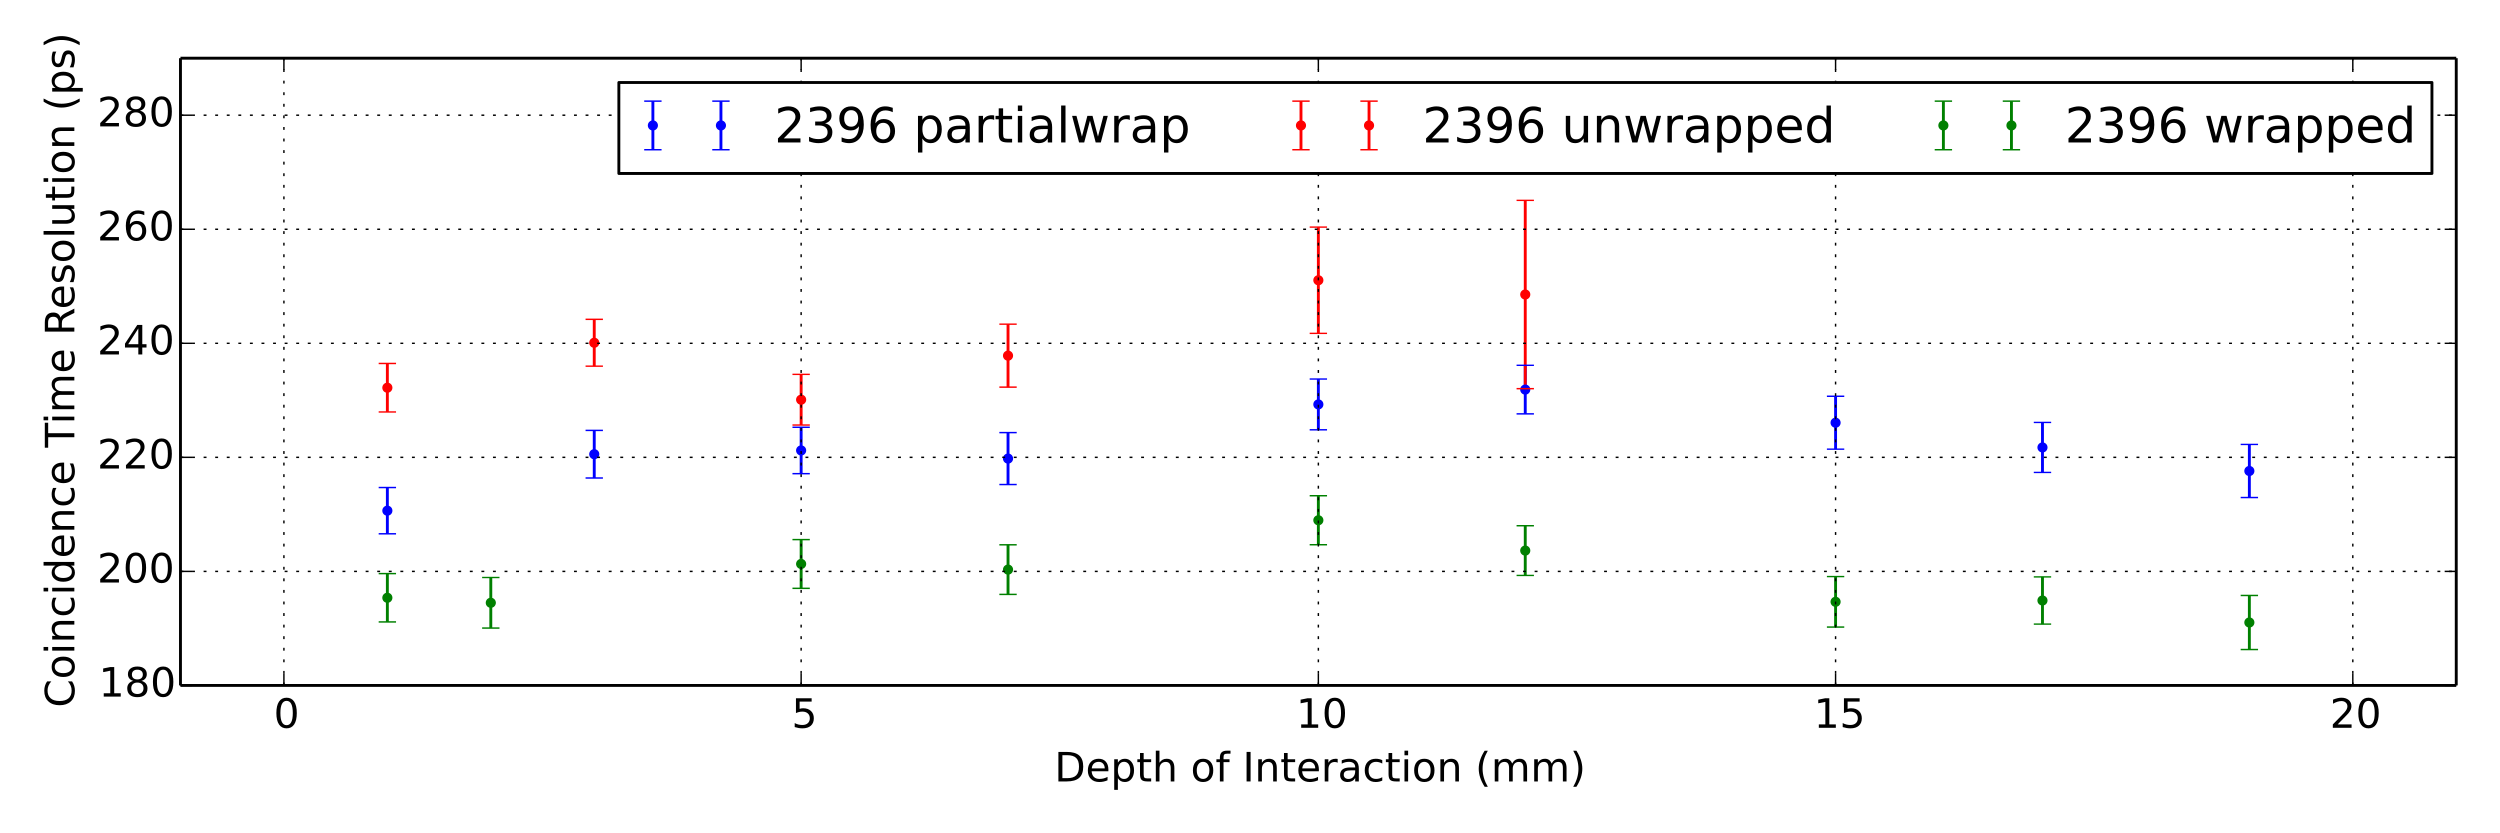 <?xml version="1.0" encoding="utf-8" standalone="no"?>
<!DOCTYPE svg PUBLIC "-//W3C//DTD SVG 1.1//EN"
  "http://www.w3.org/Graphics/SVG/1.1/DTD/svg11.dtd">
<!-- Created with matplotlib (http://matplotlib.org/) -->
<svg height="288pt" version="1.1" viewBox="0 0 864 288" width="864pt" xmlns="http://www.w3.org/2000/svg" xmlns:xlink="http://www.w3.org/1999/xlink">
 <defs>
  <style type="text/css">
*{stroke-linecap:butt;stroke-linejoin:round;}
  </style>
 </defs>
 <g id="figure_1">
  <g id="patch_1">
   <path d="
M0 288
L864 288
L864 0
L0 0
z
" style="fill:#ffffff;"/>
  </g>
  <g id="axes_1">
   <g id="patch_2">
    <path d="
M62.37 236.88
L848.88 236.88
L848.88 20.112
L62.37 20.112
z
" style="fill:#ffffff;"/>
   </g>
   <g id="LineCollection_1">
    <defs>
     <path d="
M133.871 -103.516
L133.871 -119.501" id="C0_0_e07d3e7384"/>
     <path d="
M205.372 -122.8
L205.372 -139.254" id="C0_1_1d8b01c641"/>
     <path d="
M276.873 -124.309
L276.873 -140.34" id="C0_2_0baf38c96c"/>
     <path d="
M455.625 -139.457
L455.625 -157.01" id="C0_3_ff2e232cb1"/>
     <path d="
M527.126 -144.963
L527.126 -161.754" id="C0_4_791fd93bf8"/>
     <path d="
M634.377 -132.772
L634.377 -151.045" id="C0_5_70395ca012"/>
     <path d="
M348.374 -120.538
L348.374 -138.494" id="C0_6_9f34b2476f"/>
     <path d="
M777.379 -116.048
L777.379 -134.407" id="C0_7_0cce0e53b2"/>
     <path d="
M705.878 -124.725
L705.878 -142.007" id="C0_8_01fabef773"/>
    </defs>
    <g clip-path="url(#pdf7e72e51c)">
     <use style="fill:none;stroke:#0000ff;" x="0.0" xlink:href="#C0_0_e07d3e7384" y="288.0"/>
    </g>
    <g clip-path="url(#pdf7e72e51c)">
     <use style="fill:none;stroke:#0000ff;" x="0.0" xlink:href="#C0_1_1d8b01c641" y="288.0"/>
    </g>
    <g clip-path="url(#pdf7e72e51c)">
     <use style="fill:none;stroke:#0000ff;" x="0.0" xlink:href="#C0_2_0baf38c96c" y="288.0"/>
    </g>
    <g clip-path="url(#pdf7e72e51c)">
     <use style="fill:none;stroke:#0000ff;" x="0.0" xlink:href="#C0_3_ff2e232cb1" y="288.0"/>
    </g>
    <g clip-path="url(#pdf7e72e51c)">
     <use style="fill:none;stroke:#0000ff;" x="0.0" xlink:href="#C0_4_791fd93bf8" y="288.0"/>
    </g>
    <g clip-path="url(#pdf7e72e51c)">
     <use style="fill:none;stroke:#0000ff;" x="0.0" xlink:href="#C0_5_70395ca012" y="288.0"/>
    </g>
    <g clip-path="url(#pdf7e72e51c)">
     <use style="fill:none;stroke:#0000ff;" x="0.0" xlink:href="#C0_6_9f34b2476f" y="288.0"/>
    </g>
    <g clip-path="url(#pdf7e72e51c)">
     <use style="fill:none;stroke:#0000ff;" x="0.0" xlink:href="#C0_7_0cce0e53b2" y="288.0"/>
    </g>
    <g clip-path="url(#pdf7e72e51c)">
     <use style="fill:none;stroke:#0000ff;" x="0.0" xlink:href="#C0_8_01fabef773" y="288.0"/>
    </g>
   </g>
   <g id="LineCollection_2">
    <defs>
     <path d="
M527.126 -153.684
L527.126 -218.754" id="C1_0_52ffa9feda"/>
     <path d="
M455.625 -172.785
L455.625 -209.512" id="C1_1_5d64a94b1c"/>
     <path d="
M205.372 -161.454
L205.372 -177.633" id="C1_2_d2664558eb"/>
     <path d="
M133.871 -145.626
L133.871 -162.389" id="C1_3_0e651e22bd"/>
     <path d="
M276.873 -141.11
L276.873 -158.616" id="C1_4_0853df402a"/>
     <path d="
M348.374 -154.209
L348.374 -175.965" id="C1_5_9b7a160f37"/>
    </defs>
    <g clip-path="url(#pdf7e72e51c)">
     <use style="fill:none;stroke:#ff0000;" x="0.0" xlink:href="#C1_0_52ffa9feda" y="288.0"/>
    </g>
    <g clip-path="url(#pdf7e72e51c)">
     <use style="fill:none;stroke:#ff0000;" x="0.0" xlink:href="#C1_1_5d64a94b1c" y="288.0"/>
    </g>
    <g clip-path="url(#pdf7e72e51c)">
     <use style="fill:none;stroke:#ff0000;" x="0.0" xlink:href="#C1_2_d2664558eb" y="288.0"/>
    </g>
    <g clip-path="url(#pdf7e72e51c)">
     <use style="fill:none;stroke:#ff0000;" x="0.0" xlink:href="#C1_3_0e651e22bd" y="288.0"/>
    </g>
    <g clip-path="url(#pdf7e72e51c)">
     <use style="fill:none;stroke:#ff0000;" x="0.0" xlink:href="#C1_4_0853df402a" y="288.0"/>
    </g>
    <g clip-path="url(#pdf7e72e51c)">
     <use style="fill:none;stroke:#ff0000;" x="0.0" xlink:href="#C1_5_9b7a160f37" y="288.0"/>
    </g>
   </g>
   <g id="LineCollection_3">
    <defs>
     <path d="
M455.625 -99.733
L455.625 -116.672" id="C2_0_bb982018a9"/>
     <path d="
M777.379 -63.529
L777.379 -82.207" id="C2_1_01ece9cfa3"/>
     <path d="
M527.126 -89.128
L527.126 -106.306" id="C2_2_c4112643f1"/>
     <path d="
M634.377 -71.287
L634.377 -88.738" id="C2_3_c217798653"/>
     <path d="
M276.873 -84.678
L276.873 -101.521" id="C2_4_0b0a10b350"/>
     <path d="
M348.374 -82.583
L348.374 -99.711" id="C2_5_ff1e9304c1"/>
     <path d="
M169.621 -70.943
L169.621 -88.418" id="C2_6_ef607a6677"/>
     <path d="
M705.878 -72.309
L705.878 -88.627" id="C2_7_878430d825"/>
     <path d="
M133.871 -73.064
L133.871 -89.763" id="C2_8_5ea611592f"/>
    </defs>
    <g clip-path="url(#pdf7e72e51c)">
     <use style="fill:none;stroke:#008000;" x="0.0" xlink:href="#C2_0_bb982018a9" y="288.0"/>
    </g>
    <g clip-path="url(#pdf7e72e51c)">
     <use style="fill:none;stroke:#008000;" x="0.0" xlink:href="#C2_1_01ece9cfa3" y="288.0"/>
    </g>
    <g clip-path="url(#pdf7e72e51c)">
     <use style="fill:none;stroke:#008000;" x="0.0" xlink:href="#C2_2_c4112643f1" y="288.0"/>
    </g>
    <g clip-path="url(#pdf7e72e51c)">
     <use style="fill:none;stroke:#008000;" x="0.0" xlink:href="#C2_3_c217798653" y="288.0"/>
    </g>
    <g clip-path="url(#pdf7e72e51c)">
     <use style="fill:none;stroke:#008000;" x="0.0" xlink:href="#C2_4_0b0a10b350" y="288.0"/>
    </g>
    <g clip-path="url(#pdf7e72e51c)">
     <use style="fill:none;stroke:#008000;" x="0.0" xlink:href="#C2_5_ff1e9304c1" y="288.0"/>
    </g>
    <g clip-path="url(#pdf7e72e51c)">
     <use style="fill:none;stroke:#008000;" x="0.0" xlink:href="#C2_6_ef607a6677" y="288.0"/>
    </g>
    <g clip-path="url(#pdf7e72e51c)">
     <use style="fill:none;stroke:#008000;" x="0.0" xlink:href="#C2_7_878430d825" y="288.0"/>
    </g>
    <g clip-path="url(#pdf7e72e51c)">
     <use style="fill:none;stroke:#008000;" x="0.0" xlink:href="#C2_8_5ea611592f" y="288.0"/>
    </g>
   </g>
   <g id="line2d_1">
    <defs>
     <path d="
M3 1.83697e-16
L-3 -1.83697e-16" id="mdde457ef1d" style="stroke:#0000ff;stroke-width:0.5;"/>
    </defs>
    <g clip-path="url(#pdf7e72e51c)">
     <use style="fill:#0000ff;stroke:#0000ff;stroke-width:0.5;" x="133.871" xlink:href="#mdde457ef1d" y="184.484"/>
     <use style="fill:#0000ff;stroke:#0000ff;stroke-width:0.5;" x="205.372" xlink:href="#mdde457ef1d" y="165.2"/>
     <use style="fill:#0000ff;stroke:#0000ff;stroke-width:0.5;" x="276.873" xlink:href="#mdde457ef1d" y="163.691"/>
     <use style="fill:#0000ff;stroke:#0000ff;stroke-width:0.5;" x="455.625" xlink:href="#mdde457ef1d" y="148.543"/>
     <use style="fill:#0000ff;stroke:#0000ff;stroke-width:0.5;" x="527.126" xlink:href="#mdde457ef1d" y="143.037"/>
     <use style="fill:#0000ff;stroke:#0000ff;stroke-width:0.5;" x="634.377" xlink:href="#mdde457ef1d" y="155.228"/>
     <use style="fill:#0000ff;stroke:#0000ff;stroke-width:0.5;" x="348.374" xlink:href="#mdde457ef1d" y="167.462"/>
     <use style="fill:#0000ff;stroke:#0000ff;stroke-width:0.5;" x="777.379" xlink:href="#mdde457ef1d" y="171.952"/>
     <use style="fill:#0000ff;stroke:#0000ff;stroke-width:0.5;" x="705.878" xlink:href="#mdde457ef1d" y="163.275"/>
    </g>
   </g>
   <g id="line2d_2">
    <g clip-path="url(#pdf7e72e51c)">
     <use style="fill:#0000ff;stroke:#0000ff;stroke-width:0.5;" x="133.871" xlink:href="#mdde457ef1d" y="168.499"/>
     <use style="fill:#0000ff;stroke:#0000ff;stroke-width:0.5;" x="205.372" xlink:href="#mdde457ef1d" y="148.746"/>
     <use style="fill:#0000ff;stroke:#0000ff;stroke-width:0.5;" x="276.873" xlink:href="#mdde457ef1d" y="147.66"/>
     <use style="fill:#0000ff;stroke:#0000ff;stroke-width:0.5;" x="455.625" xlink:href="#mdde457ef1d" y="130.99"/>
     <use style="fill:#0000ff;stroke:#0000ff;stroke-width:0.5;" x="527.126" xlink:href="#mdde457ef1d" y="126.246"/>
     <use style="fill:#0000ff;stroke:#0000ff;stroke-width:0.5;" x="634.377" xlink:href="#mdde457ef1d" y="136.955"/>
     <use style="fill:#0000ff;stroke:#0000ff;stroke-width:0.5;" x="348.374" xlink:href="#mdde457ef1d" y="149.506"/>
     <use style="fill:#0000ff;stroke:#0000ff;stroke-width:0.5;" x="777.379" xlink:href="#mdde457ef1d" y="153.593"/>
     <use style="fill:#0000ff;stroke:#0000ff;stroke-width:0.5;" x="705.878" xlink:href="#mdde457ef1d" y="145.993"/>
    </g>
   </g>
   <g id="line2d_3">
    <defs>
     <path d="
M0 1.5
C0.398 1.5 0.779 1.342 1.061 1.061
C1.342 0.779 1.5 0.398 1.5 0
C1.5 -0.398 1.342 -0.779 1.061 -1.061
C0.779 -1.342 0.398 -1.5 0 -1.5
C-0.398 -1.5 -0.779 -1.342 -1.061 -1.061
C-1.342 -0.779 -1.5 -0.398 -1.5 0
C-1.5 0.398 -1.342 0.779 -1.061 1.061
C-0.779 1.342 -0.398 1.5 0 1.5
z
" id="m76a7ce5b4a" style="stroke:#0000ff;stroke-width:0.5;"/>
    </defs>
    <g clip-path="url(#pdf7e72e51c)">
     <use style="fill:#0000ff;stroke:#0000ff;stroke-width:0.5;" x="133.871" xlink:href="#m76a7ce5b4a" y="176.492"/>
     <use style="fill:#0000ff;stroke:#0000ff;stroke-width:0.5;" x="205.372" xlink:href="#m76a7ce5b4a" y="156.973"/>
     <use style="fill:#0000ff;stroke:#0000ff;stroke-width:0.5;" x="276.873" xlink:href="#m76a7ce5b4a" y="155.675"/>
     <use style="fill:#0000ff;stroke:#0000ff;stroke-width:0.5;" x="455.625" xlink:href="#m76a7ce5b4a" y="139.767"/>
     <use style="fill:#0000ff;stroke:#0000ff;stroke-width:0.5;" x="527.126" xlink:href="#m76a7ce5b4a" y="134.642"/>
     <use style="fill:#0000ff;stroke:#0000ff;stroke-width:0.5;" x="634.377" xlink:href="#m76a7ce5b4a" y="146.091"/>
     <use style="fill:#0000ff;stroke:#0000ff;stroke-width:0.5;" x="348.374" xlink:href="#m76a7ce5b4a" y="158.484"/>
     <use style="fill:#0000ff;stroke:#0000ff;stroke-width:0.5;" x="777.379" xlink:href="#m76a7ce5b4a" y="162.773"/>
     <use style="fill:#0000ff;stroke:#0000ff;stroke-width:0.5;" x="705.878" xlink:href="#m76a7ce5b4a" y="154.634"/>
    </g>
   </g>
   <g id="line2d_4">
    <defs>
     <path d="
M3 1.83697e-16
L-3 -1.83697e-16" id="m12d35e2592" style="stroke:#ff0000;stroke-width:0.5;"/>
    </defs>
    <g clip-path="url(#pdf7e72e51c)">
     <use style="fill:#ff0000;stroke:#ff0000;stroke-width:0.5;" x="527.126" xlink:href="#m12d35e2592" y="134.316"/>
     <use style="fill:#ff0000;stroke:#ff0000;stroke-width:0.5;" x="455.625" xlink:href="#m12d35e2592" y="115.215"/>
     <use style="fill:#ff0000;stroke:#ff0000;stroke-width:0.5;" x="205.372" xlink:href="#m12d35e2592" y="126.546"/>
     <use style="fill:#ff0000;stroke:#ff0000;stroke-width:0.5;" x="133.871" xlink:href="#m12d35e2592" y="142.374"/>
     <use style="fill:#ff0000;stroke:#ff0000;stroke-width:0.5;" x="276.873" xlink:href="#m12d35e2592" y="146.89"/>
     <use style="fill:#ff0000;stroke:#ff0000;stroke-width:0.5;" x="348.374" xlink:href="#m12d35e2592" y="133.791"/>
    </g>
   </g>
   <g id="line2d_5">
    <g clip-path="url(#pdf7e72e51c)">
     <use style="fill:#ff0000;stroke:#ff0000;stroke-width:0.5;" x="527.126" xlink:href="#m12d35e2592" y="69.246"/>
     <use style="fill:#ff0000;stroke:#ff0000;stroke-width:0.5;" x="455.625" xlink:href="#m12d35e2592" y="78.488"/>
     <use style="fill:#ff0000;stroke:#ff0000;stroke-width:0.5;" x="205.372" xlink:href="#m12d35e2592" y="110.367"/>
     <use style="fill:#ff0000;stroke:#ff0000;stroke-width:0.5;" x="133.871" xlink:href="#m12d35e2592" y="125.611"/>
     <use style="fill:#ff0000;stroke:#ff0000;stroke-width:0.5;" x="276.873" xlink:href="#m12d35e2592" y="129.384"/>
     <use style="fill:#ff0000;stroke:#ff0000;stroke-width:0.5;" x="348.374" xlink:href="#m12d35e2592" y="112.035"/>
    </g>
   </g>
   <g id="line2d_6">
    <defs>
     <path d="
M0 1.5
C0.398 1.5 0.779 1.342 1.061 1.061
C1.342 0.779 1.5 0.398 1.5 0
C1.5 -0.398 1.342 -0.779 1.061 -1.061
C0.779 -1.342 0.398 -1.5 0 -1.5
C-0.398 -1.5 -0.779 -1.342 -1.061 -1.061
C-1.342 -0.779 -1.5 -0.398 -1.5 0
C-1.5 0.398 -1.342 0.779 -1.061 1.061
C-0.779 1.342 -0.398 1.5 0 1.5
z
" id="ma07bdd5909" style="stroke:#ff0000;stroke-width:0.5;"/>
    </defs>
    <g clip-path="url(#pdf7e72e51c)">
     <use style="fill:#ff0000;stroke:#ff0000;stroke-width:0.5;" x="527.126" xlink:href="#ma07bdd5909" y="101.781"/>
     <use style="fill:#ff0000;stroke:#ff0000;stroke-width:0.5;" x="455.625" xlink:href="#ma07bdd5909" y="96.852"/>
     <use style="fill:#ff0000;stroke:#ff0000;stroke-width:0.5;" x="205.372" xlink:href="#ma07bdd5909" y="118.457"/>
     <use style="fill:#ff0000;stroke:#ff0000;stroke-width:0.5;" x="133.871" xlink:href="#ma07bdd5909" y="133.993"/>
     <use style="fill:#ff0000;stroke:#ff0000;stroke-width:0.5;" x="276.873" xlink:href="#ma07bdd5909" y="138.137"/>
     <use style="fill:#ff0000;stroke:#ff0000;stroke-width:0.5;" x="348.374" xlink:href="#ma07bdd5909" y="122.913"/>
    </g>
   </g>
   <g id="line2d_7">
    <defs>
     <path d="
M3 1.83697e-16
L-3 -1.83697e-16" id="m1ef3793437" style="stroke:#008000;stroke-width:0.5;"/>
    </defs>
    <g clip-path="url(#pdf7e72e51c)">
     <use style="fill:#008000;stroke:#008000;stroke-width:0.5;" x="455.625" xlink:href="#m1ef3793437" y="188.267"/>
     <use style="fill:#008000;stroke:#008000;stroke-width:0.5;" x="777.379" xlink:href="#m1ef3793437" y="224.471"/>
     <use style="fill:#008000;stroke:#008000;stroke-width:0.5;" x="527.126" xlink:href="#m1ef3793437" y="198.872"/>
     <use style="fill:#008000;stroke:#008000;stroke-width:0.5;" x="634.377" xlink:href="#m1ef3793437" y="216.713"/>
     <use style="fill:#008000;stroke:#008000;stroke-width:0.5;" x="276.873" xlink:href="#m1ef3793437" y="203.322"/>
     <use style="fill:#008000;stroke:#008000;stroke-width:0.5;" x="348.374" xlink:href="#m1ef3793437" y="205.417"/>
     <use style="fill:#008000;stroke:#008000;stroke-width:0.5;" x="169.621" xlink:href="#m1ef3793437" y="217.057"/>
     <use style="fill:#008000;stroke:#008000;stroke-width:0.5;" x="705.878" xlink:href="#m1ef3793437" y="215.691"/>
     <use style="fill:#008000;stroke:#008000;stroke-width:0.5;" x="133.871" xlink:href="#m1ef3793437" y="214.936"/>
    </g>
   </g>
   <g id="line2d_8">
    <g clip-path="url(#pdf7e72e51c)">
     <use style="fill:#008000;stroke:#008000;stroke-width:0.5;" x="455.625" xlink:href="#m1ef3793437" y="171.328"/>
     <use style="fill:#008000;stroke:#008000;stroke-width:0.5;" x="777.379" xlink:href="#m1ef3793437" y="205.793"/>
     <use style="fill:#008000;stroke:#008000;stroke-width:0.5;" x="527.126" xlink:href="#m1ef3793437" y="181.694"/>
     <use style="fill:#008000;stroke:#008000;stroke-width:0.5;" x="634.377" xlink:href="#m1ef3793437" y="199.262"/>
     <use style="fill:#008000;stroke:#008000;stroke-width:0.5;" x="276.873" xlink:href="#m1ef3793437" y="186.479"/>
     <use style="fill:#008000;stroke:#008000;stroke-width:0.5;" x="348.374" xlink:href="#m1ef3793437" y="188.289"/>
     <use style="fill:#008000;stroke:#008000;stroke-width:0.5;" x="169.621" xlink:href="#m1ef3793437" y="199.583"/>
     <use style="fill:#008000;stroke:#008000;stroke-width:0.5;" x="705.878" xlink:href="#m1ef3793437" y="199.373"/>
     <use style="fill:#008000;stroke:#008000;stroke-width:0.5;" x="133.871" xlink:href="#m1ef3793437" y="198.237"/>
    </g>
   </g>
   <g id="line2d_9">
    <defs>
     <path d="
M0 1.5
C0.398 1.5 0.779 1.342 1.061 1.061
C1.342 0.779 1.5 0.398 1.5 0
C1.5 -0.398 1.342 -0.779 1.061 -1.061
C0.779 -1.342 0.398 -1.5 0 -1.5
C-0.398 -1.5 -0.779 -1.342 -1.061 -1.061
C-1.342 -0.779 -1.5 -0.398 -1.5 0
C-1.5 0.398 -1.342 0.779 -1.061 1.061
C-0.779 1.342 -0.398 1.5 0 1.5
z
" id="mb0b177905e" style="stroke:#008000;stroke-width:0.5;"/>
    </defs>
    <g clip-path="url(#pdf7e72e51c)">
     <use style="fill:#008000;stroke:#008000;stroke-width:0.5;" x="455.625" xlink:href="#mb0b177905e" y="179.798"/>
     <use style="fill:#008000;stroke:#008000;stroke-width:0.5;" x="777.379" xlink:href="#mb0b177905e" y="215.132"/>
     <use style="fill:#008000;stroke:#008000;stroke-width:0.5;" x="527.126" xlink:href="#mb0b177905e" y="190.283"/>
     <use style="fill:#008000;stroke:#008000;stroke-width:0.5;" x="634.377" xlink:href="#mb0b177905e" y="207.987"/>
     <use style="fill:#008000;stroke:#008000;stroke-width:0.5;" x="276.873" xlink:href="#mb0b177905e" y="194.9"/>
     <use style="fill:#008000;stroke:#008000;stroke-width:0.5;" x="348.374" xlink:href="#mb0b177905e" y="196.853"/>
     <use style="fill:#008000;stroke:#008000;stroke-width:0.5;" x="169.621" xlink:href="#mb0b177905e" y="208.32"/>
     <use style="fill:#008000;stroke:#008000;stroke-width:0.5;" x="705.878" xlink:href="#mb0b177905e" y="207.532"/>
     <use style="fill:#008000;stroke:#008000;stroke-width:0.5;" x="133.871" xlink:href="#mb0b177905e" y="206.586"/>
    </g>
   </g>
   <g id="matplotlib.axis_1">
    <g id="xtick_1">
     <g id="line2d_10">
      <path clip-path="url(#pdf7e72e51c)" d="
M98.121 236.88
L98.121 20.112" style="fill:none;stroke:#000000;stroke-dasharray:1,3;stroke-dashoffset:0.0;stroke-width:0.5;"/>
     </g>
     <g id="line2d_11">
      <defs>
       <path d="
M0 0
L0 -4" id="m93b0483c22" style="stroke:#000000;stroke-width:0.5;"/>
      </defs>
      <g>
       <use style="stroke:#000000;stroke-width:0.5;" x="98.12" xlink:href="#m93b0483c22" y="236.88"/>
      </g>
     </g>
     <g id="line2d_12">
      <defs>
       <path d="
M0 0
L0 4" id="m741efc42ff" style="stroke:#000000;stroke-width:0.5;"/>
      </defs>
      <g>
       <use style="stroke:#000000;stroke-width:0.5;" x="98.12" xlink:href="#m741efc42ff" y="20.112"/>
      </g>
     </g>
     <g id="text_1">
      <!-- 0 -->
      <defs>
       <path d="
M31.781 66.406
Q24.172 66.406 20.328 58.906
Q16.5 51.422 16.5 36.375
Q16.5 21.391 20.328 13.891
Q24.172 6.391 31.781 6.391
Q39.453 6.391 43.281 13.891
Q47.125 21.391 47.125 36.375
Q47.125 51.422 43.281 58.906
Q39.453 66.406 31.781 66.406
M31.781 74.219
Q44.047 74.219 50.516 64.516
Q56.984 54.828 56.984 36.375
Q56.984 17.969 50.516 8.266
Q44.047 -1.422 31.781 -1.422
Q19.531 -1.422 13.062 8.266
Q6.594 17.969 6.594 36.375
Q6.594 54.828 13.062 64.516
Q19.531 74.219 31.781 74.219" id="BitstreamVeraSans-Roman-30"/>
      </defs>
      <g transform="translate(94.593 251.518)scale(0.14 -0.14)">
       <use xlink:href="#BitstreamVeraSans-Roman-30"/>
      </g>
     </g>
    </g>
    <g id="xtick_2">
     <g id="line2d_13">
      <path clip-path="url(#pdf7e72e51c)" d="
M276.873 236.88
L276.873 20.112" style="fill:none;stroke:#000000;stroke-dasharray:1,3;stroke-dashoffset:0.0;stroke-width:0.5;"/>
     </g>
     <g id="line2d_14">
      <g>
       <use style="stroke:#000000;stroke-width:0.5;" x="276.873" xlink:href="#m93b0483c22" y="236.88"/>
      </g>
     </g>
     <g id="line2d_15">
      <g>
       <use style="stroke:#000000;stroke-width:0.5;" x="276.873" xlink:href="#m741efc42ff" y="20.112"/>
      </g>
     </g>
     <g id="text_2">
      <!-- 5 -->
      <defs>
       <path d="
M10.797 72.906
L49.516 72.906
L49.516 64.594
L19.828 64.594
L19.828 46.734
Q21.969 47.469 24.109 47.828
Q26.266 48.188 28.422 48.188
Q40.625 48.188 47.75 41.5
Q54.891 34.812 54.891 23.391
Q54.891 11.625 47.562 5.094
Q40.234 -1.422 26.906 -1.422
Q22.312 -1.422 17.547 -0.641
Q12.797 0.141 7.719 1.703
L7.719 11.625
Q12.109 9.234 16.797 8.062
Q21.484 6.891 26.703 6.891
Q35.156 6.891 40.078 11.328
Q45.016 15.766 45.016 23.391
Q45.016 31 40.078 35.438
Q35.156 39.891 26.703 39.891
Q22.75 39.891 18.812 39.016
Q14.891 38.141 10.797 36.281
z
" id="BitstreamVeraSans-Roman-35"/>
      </defs>
      <g transform="translate(273.571 251.518)scale(0.14 -0.14)">
       <use xlink:href="#BitstreamVeraSans-Roman-35"/>
      </g>
     </g>
    </g>
    <g id="xtick_3">
     <g id="line2d_16">
      <path clip-path="url(#pdf7e72e51c)" d="
M455.625 236.88
L455.625 20.112" style="fill:none;stroke:#000000;stroke-dasharray:1,3;stroke-dashoffset:0.0;stroke-width:0.5;"/>
     </g>
     <g id="line2d_17">
      <g>
       <use style="stroke:#000000;stroke-width:0.5;" x="455.625" xlink:href="#m93b0483c22" y="236.88"/>
      </g>
     </g>
     <g id="line2d_18">
      <g>
       <use style="stroke:#000000;stroke-width:0.5;" x="455.625" xlink:href="#m741efc42ff" y="20.112"/>
      </g>
     </g>
     <g id="text_3">
      <!-- 10 -->
      <defs>
       <path d="
M12.406 8.297
L28.516 8.297
L28.516 63.922
L10.984 60.406
L10.984 69.391
L28.422 72.906
L38.281 72.906
L38.281 8.297
L54.391 8.297
L54.391 0
L12.406 0
z
" id="BitstreamVeraSans-Roman-31"/>
      </defs>
      <g transform="translate(447.951 251.518)scale(0.14 -0.14)">
       <use xlink:href="#BitstreamVeraSans-Roman-31"/>
       <use x="63.623" xlink:href="#BitstreamVeraSans-Roman-30"/>
      </g>
     </g>
    </g>
    <g id="xtick_4">
     <g id="line2d_19">
      <path clip-path="url(#pdf7e72e51c)" d="
M634.377 236.88
L634.377 20.112" style="fill:none;stroke:#000000;stroke-dasharray:1,3;stroke-dashoffset:0.0;stroke-width:0.5;"/>
     </g>
     <g id="line2d_20">
      <g>
       <use style="stroke:#000000;stroke-width:0.5;" x="634.377" xlink:href="#m93b0483c22" y="236.88"/>
      </g>
     </g>
     <g id="line2d_21">
      <g>
       <use style="stroke:#000000;stroke-width:0.5;" x="634.377" xlink:href="#m741efc42ff" y="20.112"/>
      </g>
     </g>
     <g id="text_4">
      <!-- 15 -->
      <g transform="translate(626.85 251.518)scale(0.14 -0.14)">
       <use xlink:href="#BitstreamVeraSans-Roman-31"/>
       <use x="63.623" xlink:href="#BitstreamVeraSans-Roman-35"/>
      </g>
     </g>
    </g>
    <g id="xtick_5">
     <g id="line2d_22">
      <path clip-path="url(#pdf7e72e51c)" d="
M813.13 236.88
L813.13 20.112" style="fill:none;stroke:#000000;stroke-dasharray:1,3;stroke-dashoffset:0.0;stroke-width:0.5;"/>
     </g>
     <g id="line2d_23">
      <g>
       <use style="stroke:#000000;stroke-width:0.5;" x="813.13" xlink:href="#m93b0483c22" y="236.88"/>
      </g>
     </g>
     <g id="line2d_24">
      <g>
       <use style="stroke:#000000;stroke-width:0.5;" x="813.13" xlink:href="#m741efc42ff" y="20.112"/>
      </g>
     </g>
     <g id="text_5">
      <!-- 20 -->
      <defs>
       <path d="
M19.188 8.297
L53.609 8.297
L53.609 0
L7.328 0
L7.328 8.297
Q12.938 14.109 22.625 23.891
Q32.328 33.688 34.812 36.531
Q39.547 41.844 41.422 45.531
Q43.312 49.219 43.312 52.781
Q43.312 58.594 39.234 62.25
Q35.156 65.922 28.609 65.922
Q23.969 65.922 18.812 64.312
Q13.672 62.703 7.812 59.422
L7.812 69.391
Q13.766 71.781 18.938 73
Q24.125 74.219 28.422 74.219
Q39.75 74.219 46.484 68.547
Q53.219 62.891 53.219 53.422
Q53.219 48.922 51.531 44.891
Q49.859 40.875 45.406 35.406
Q44.188 33.984 37.641 27.219
Q31.109 20.453 19.188 8.297" id="BitstreamVeraSans-Roman-32"/>
      </defs>
      <g transform="translate(805.2 251.518)scale(0.14 -0.14)">
       <use xlink:href="#BitstreamVeraSans-Roman-32"/>
       <use x="63.623" xlink:href="#BitstreamVeraSans-Roman-30"/>
      </g>
     </g>
    </g>
    <g id="text_6">
     <!-- Depth of Interaction (mm) -->
     <defs>
      <path id="BitstreamVeraSans-Roman-20"/>
      <path d="
M9.812 72.906
L19.672 72.906
L19.672 0
L9.812 0
z
" id="BitstreamVeraSans-Roman-49"/>
      <path d="
M54.891 33.016
L54.891 0
L45.906 0
L45.906 32.719
Q45.906 40.484 42.875 44.328
Q39.844 48.188 33.797 48.188
Q26.516 48.188 22.312 43.547
Q18.109 38.922 18.109 30.906
L18.109 0
L9.078 0
L9.078 54.688
L18.109 54.688
L18.109 46.188
Q21.344 51.125 25.703 53.562
Q30.078 56 35.797 56
Q45.219 56 50.047 50.172
Q54.891 44.344 54.891 33.016" id="BitstreamVeraSans-Roman-6e"/>
      <path d="
M34.281 27.484
Q23.391 27.484 19.188 25
Q14.984 22.516 14.984 16.5
Q14.984 11.719 18.141 8.906
Q21.297 6.109 26.703 6.109
Q34.188 6.109 38.703 11.406
Q43.219 16.703 43.219 25.484
L43.219 27.484
z

M52.203 31.203
L52.203 0
L43.219 0
L43.219 8.297
Q40.141 3.328 35.547 0.953
Q30.953 -1.422 24.312 -1.422
Q15.922 -1.422 10.953 3.297
Q6 8.016 6 15.922
Q6 25.141 12.172 29.828
Q18.359 34.516 30.609 34.516
L43.219 34.516
L43.219 35.406
Q43.219 41.609 39.141 45
Q35.062 48.391 27.688 48.391
Q23 48.391 18.547 47.266
Q14.109 46.141 10.016 43.891
L10.016 52.203
Q14.938 54.109 19.578 55.047
Q24.219 56 28.609 56
Q40.484 56 46.344 49.844
Q52.203 43.703 52.203 31.203" id="BitstreamVeraSans-Roman-61"/>
      <path d="
M30.609 48.391
Q23.391 48.391 19.188 42.75
Q14.984 37.109 14.984 27.297
Q14.984 17.484 19.156 11.844
Q23.344 6.203 30.609 6.203
Q37.797 6.203 41.984 11.859
Q46.188 17.531 46.188 27.297
Q46.188 37.016 41.984 42.703
Q37.797 48.391 30.609 48.391
M30.609 56
Q42.328 56 49.016 48.375
Q55.719 40.766 55.719 27.297
Q55.719 13.875 49.016 6.219
Q42.328 -1.422 30.609 -1.422
Q18.844 -1.422 12.172 6.219
Q5.516 13.875 5.516 27.297
Q5.516 40.766 12.172 48.375
Q18.844 56 30.609 56" id="BitstreamVeraSans-Roman-6f"/>
      <path d="
M8.016 75.875
L15.828 75.875
Q23.141 64.359 26.781 53.312
Q30.422 42.281 30.422 31.391
Q30.422 20.453 26.781 9.375
Q23.141 -1.703 15.828 -13.188
L8.016 -13.188
Q14.5 -2 17.703 9.062
Q20.906 20.125 20.906 31.391
Q20.906 42.672 17.703 53.656
Q14.5 64.656 8.016 75.875" id="BitstreamVeraSans-Roman-29"/>
      <path d="
M19.672 64.797
L19.672 8.109
L31.594 8.109
Q46.688 8.109 53.688 14.938
Q60.688 21.781 60.688 36.531
Q60.688 51.172 53.688 57.984
Q46.688 64.797 31.594 64.797
z

M9.812 72.906
L30.078 72.906
Q51.266 72.906 61.172 64.094
Q71.094 55.281 71.094 36.531
Q71.094 17.672 61.125 8.828
Q51.172 0 30.078 0
L9.812 0
z
" id="BitstreamVeraSans-Roman-44"/>
      <path d="
M9.422 54.688
L18.406 54.688
L18.406 0
L9.422 0
z

M9.422 75.984
L18.406 75.984
L18.406 64.594
L9.422 64.594
z
" id="BitstreamVeraSans-Roman-69"/>
      <path d="
M54.891 33.016
L54.891 0
L45.906 0
L45.906 32.719
Q45.906 40.484 42.875 44.328
Q39.844 48.188 33.797 48.188
Q26.516 48.188 22.312 43.547
Q18.109 38.922 18.109 30.906
L18.109 0
L9.078 0
L9.078 75.984
L18.109 75.984
L18.109 46.188
Q21.344 51.125 25.703 53.562
Q30.078 56 35.797 56
Q45.219 56 50.047 50.172
Q54.891 44.344 54.891 33.016" id="BitstreamVeraSans-Roman-68"/>
      <path d="
M48.781 52.594
L48.781 44.188
Q44.969 46.297 41.141 47.344
Q37.312 48.391 33.406 48.391
Q24.656 48.391 19.812 42.844
Q14.984 37.312 14.984 27.297
Q14.984 17.281 19.812 11.734
Q24.656 6.203 33.406 6.203
Q37.312 6.203 41.141 7.25
Q44.969 8.297 48.781 10.406
L48.781 2.094
Q45.016 0.344 40.984 -0.531
Q36.969 -1.422 32.422 -1.422
Q20.062 -1.422 12.781 6.344
Q5.516 14.109 5.516 27.297
Q5.516 40.672 12.859 48.328
Q20.219 56 33.016 56
Q37.156 56 41.109 55.141
Q45.062 54.297 48.781 52.594" id="BitstreamVeraSans-Roman-63"/>
      <path d="
M31 75.875
Q24.469 64.656 21.281 53.656
Q18.109 42.672 18.109 31.391
Q18.109 20.125 21.312 9.062
Q24.516 -2 31 -13.188
L23.188 -13.188
Q15.875 -1.703 12.234 9.375
Q8.594 20.453 8.594 31.391
Q8.594 42.281 12.203 53.312
Q15.828 64.359 23.188 75.875
z
" id="BitstreamVeraSans-Roman-28"/>
      <path d="
M56.203 29.594
L56.203 25.203
L14.891 25.203
Q15.484 15.922 20.484 11.062
Q25.484 6.203 34.422 6.203
Q39.594 6.203 44.453 7.469
Q49.312 8.734 54.109 11.281
L54.109 2.781
Q49.266 0.734 44.188 -0.344
Q39.109 -1.422 33.891 -1.422
Q20.797 -1.422 13.156 6.188
Q5.516 13.812 5.516 26.812
Q5.516 40.234 12.766 48.109
Q20.016 56 32.328 56
Q43.359 56 49.781 48.891
Q56.203 41.797 56.203 29.594
M47.219 32.234
Q47.125 39.594 43.094 43.984
Q39.062 48.391 32.422 48.391
Q24.906 48.391 20.391 44.141
Q15.875 39.891 15.188 32.172
z
" id="BitstreamVeraSans-Roman-65"/>
      <path d="
M52 44.188
Q55.375 50.25 60.062 53.125
Q64.75 56 71.094 56
Q79.641 56 84.281 50.016
Q88.922 44.047 88.922 33.016
L88.922 0
L79.891 0
L79.891 32.719
Q79.891 40.578 77.094 44.375
Q74.312 48.188 68.609 48.188
Q61.625 48.188 57.562 43.547
Q53.516 38.922 53.516 30.906
L53.516 0
L44.484 0
L44.484 32.719
Q44.484 40.625 41.703 44.406
Q38.922 48.188 33.109 48.188
Q26.219 48.188 22.156 43.531
Q18.109 38.875 18.109 30.906
L18.109 0
L9.078 0
L9.078 54.688
L18.109 54.688
L18.109 46.188
Q21.188 51.219 25.484 53.609
Q29.781 56 35.688 56
Q41.656 56 45.828 52.969
Q50 49.953 52 44.188" id="BitstreamVeraSans-Roman-6d"/>
      <path d="
M18.312 70.219
L18.312 54.688
L36.812 54.688
L36.812 47.703
L18.312 47.703
L18.312 18.016
Q18.312 11.328 20.141 9.422
Q21.969 7.516 27.594 7.516
L36.812 7.516
L36.812 0
L27.594 0
Q17.188 0 13.234 3.875
Q9.281 7.766 9.281 18.016
L9.281 47.703
L2.688 47.703
L2.688 54.688
L9.281 54.688
L9.281 70.219
z
" id="BitstreamVeraSans-Roman-74"/>
      <path d="
M37.109 75.984
L37.109 68.5
L28.516 68.5
Q23.688 68.5 21.797 66.547
Q19.922 64.594 19.922 59.516
L19.922 54.688
L34.719 54.688
L34.719 47.703
L19.922 47.703
L19.922 0
L10.891 0
L10.891 47.703
L2.297 47.703
L2.297 54.688
L10.891 54.688
L10.891 58.5
Q10.891 67.625 15.141 71.797
Q19.391 75.984 28.609 75.984
z
" id="BitstreamVeraSans-Roman-66"/>
      <path d="
M41.109 46.297
Q39.594 47.172 37.812 47.578
Q36.031 48 33.891 48
Q26.266 48 22.188 43.047
Q18.109 38.094 18.109 28.812
L18.109 0
L9.078 0
L9.078 54.688
L18.109 54.688
L18.109 46.188
Q20.953 51.172 25.484 53.578
Q30.031 56 36.531 56
Q37.453 56 38.578 55.875
Q39.703 55.766 41.062 55.516
z
" id="BitstreamVeraSans-Roman-72"/>
      <path d="
M18.109 8.203
L18.109 -20.797
L9.078 -20.797
L9.078 54.688
L18.109 54.688
L18.109 46.391
Q20.953 51.266 25.266 53.625
Q29.594 56 35.594 56
Q45.562 56 51.781 48.094
Q58.016 40.188 58.016 27.297
Q58.016 14.406 51.781 6.484
Q45.562 -1.422 35.594 -1.422
Q29.594 -1.422 25.266 0.953
Q20.953 3.328 18.109 8.203
M48.688 27.297
Q48.688 37.203 44.609 42.844
Q40.531 48.484 33.406 48.484
Q26.266 48.484 22.188 42.844
Q18.109 37.203 18.109 27.297
Q18.109 17.391 22.188 11.75
Q26.266 6.109 33.406 6.109
Q40.531 6.109 44.609 11.75
Q48.688 17.391 48.688 27.297" id="BitstreamVeraSans-Roman-70"/>
     </defs>
     <g transform="translate(364.407 270.067)scale(0.14 -0.14)">
      <use xlink:href="#BitstreamVeraSans-Roman-44"/>
      <use x="77.002" xlink:href="#BitstreamVeraSans-Roman-65"/>
      <use x="138.525" xlink:href="#BitstreamVeraSans-Roman-70"/>
      <use x="202.002" xlink:href="#BitstreamVeraSans-Roman-74"/>
      <use x="241.211" xlink:href="#BitstreamVeraSans-Roman-68"/>
      <use x="304.59" xlink:href="#BitstreamVeraSans-Roman-20"/>
      <use x="336.377" xlink:href="#BitstreamVeraSans-Roman-6f"/>
      <use x="397.559" xlink:href="#BitstreamVeraSans-Roman-66"/>
      <use x="432.764" xlink:href="#BitstreamVeraSans-Roman-20"/>
      <use x="464.551" xlink:href="#BitstreamVeraSans-Roman-49"/>
      <use x="494.043" xlink:href="#BitstreamVeraSans-Roman-6e"/>
      <use x="557.422" xlink:href="#BitstreamVeraSans-Roman-74"/>
      <use x="596.631" xlink:href="#BitstreamVeraSans-Roman-65"/>
      <use x="658.154" xlink:href="#BitstreamVeraSans-Roman-72"/>
      <use x="699.268" xlink:href="#BitstreamVeraSans-Roman-61"/>
      <use x="760.547" xlink:href="#BitstreamVeraSans-Roman-63"/>
      <use x="815.527" xlink:href="#BitstreamVeraSans-Roman-74"/>
      <use x="854.736" xlink:href="#BitstreamVeraSans-Roman-69"/>
      <use x="882.52" xlink:href="#BitstreamVeraSans-Roman-6f"/>
      <use x="943.701" xlink:href="#BitstreamVeraSans-Roman-6e"/>
      <use x="1007.08" xlink:href="#BitstreamVeraSans-Roman-20"/>
      <use x="1038.867" xlink:href="#BitstreamVeraSans-Roman-28"/>
      <use x="1077.881" xlink:href="#BitstreamVeraSans-Roman-6d"/>
      <use x="1175.293" xlink:href="#BitstreamVeraSans-Roman-6d"/>
      <use x="1272.705" xlink:href="#BitstreamVeraSans-Roman-29"/>
     </g>
    </g>
   </g>
   <g id="matplotlib.axis_2">
    <g id="ytick_1">
     <g id="line2d_25">
      <path clip-path="url(#pdf7e72e51c)" d="
M62.37 236.88
L848.88 236.88" style="fill:none;stroke:#000000;stroke-dasharray:1,3;stroke-dashoffset:0.0;stroke-width:0.5;"/>
     </g>
     <g id="line2d_26">
      <defs>
       <path d="
M0 0
L4 0" id="m728421d6d4" style="stroke:#000000;stroke-width:0.5;"/>
      </defs>
      <g>
       <use style="stroke:#000000;stroke-width:0.5;" x="62.37" xlink:href="#m728421d6d4" y="236.88"/>
      </g>
     </g>
     <g id="line2d_27">
      <defs>
       <path d="
M0 0
L-4 0" id="mcb0005524f" style="stroke:#000000;stroke-width:0.5;"/>
      </defs>
      <g>
       <use style="stroke:#000000;stroke-width:0.5;" x="848.88" xlink:href="#mcb0005524f" y="236.88"/>
      </g>
     </g>
     <g id="text_7">
      <!-- 180 -->
      <defs>
       <path d="
M31.781 34.625
Q24.75 34.625 20.719 30.859
Q16.703 27.094 16.703 20.516
Q16.703 13.922 20.719 10.156
Q24.75 6.391 31.781 6.391
Q38.812 6.391 42.859 10.172
Q46.922 13.969 46.922 20.516
Q46.922 27.094 42.891 30.859
Q38.875 34.625 31.781 34.625
M21.922 38.812
Q15.578 40.375 12.031 44.719
Q8.5 49.078 8.5 55.328
Q8.5 64.062 14.719 69.141
Q20.953 74.219 31.781 74.219
Q42.672 74.219 48.875 69.141
Q55.078 64.062 55.078 55.328
Q55.078 49.078 51.531 44.719
Q48 40.375 41.703 38.812
Q48.828 37.156 52.797 32.312
Q56.781 27.484 56.781 20.516
Q56.781 9.906 50.312 4.234
Q43.844 -1.422 31.781 -1.422
Q19.734 -1.422 13.25 4.234
Q6.781 9.906 6.781 20.516
Q6.781 27.484 10.781 32.312
Q14.797 37.156 21.922 38.812
M18.312 54.391
Q18.312 48.734 21.844 45.562
Q25.391 42.391 31.781 42.391
Q38.141 42.391 41.719 45.562
Q45.312 48.734 45.312 54.391
Q45.312 60.062 41.719 63.234
Q38.141 66.406 31.781 66.406
Q25.391 66.406 21.844 63.234
Q18.312 60.062 18.312 54.391" id="BitstreamVeraSans-Roman-38"/>
      </defs>
      <g transform="translate(34.115 240.743)scale(0.14 -0.14)">
       <use xlink:href="#BitstreamVeraSans-Roman-31"/>
       <use x="63.623" xlink:href="#BitstreamVeraSans-Roman-38"/>
       <use x="127.246" xlink:href="#BitstreamVeraSans-Roman-30"/>
      </g>
     </g>
    </g>
    <g id="ytick_2">
     <g id="line2d_28">
      <path clip-path="url(#pdf7e72e51c)" d="
M62.37 197.468
L848.88 197.468" style="fill:none;stroke:#000000;stroke-dasharray:1,3;stroke-dashoffset:0.0;stroke-width:0.5;"/>
     </g>
     <g id="line2d_29">
      <g>
       <use style="stroke:#000000;stroke-width:0.5;" x="62.37" xlink:href="#m728421d6d4" y="197.468"/>
      </g>
     </g>
     <g id="line2d_30">
      <g>
       <use style="stroke:#000000;stroke-width:0.5;" x="848.88" xlink:href="#mcb0005524f" y="197.468"/>
      </g>
     </g>
     <g id="text_8">
      <!-- 200 -->
      <g transform="translate(33.603 201.331)scale(0.14 -0.14)">
       <use xlink:href="#BitstreamVeraSans-Roman-32"/>
       <use x="63.623" xlink:href="#BitstreamVeraSans-Roman-30"/>
       <use x="127.246" xlink:href="#BitstreamVeraSans-Roman-30"/>
      </g>
     </g>
    </g>
    <g id="ytick_3">
     <g id="line2d_31">
      <path clip-path="url(#pdf7e72e51c)" d="
M62.37 158.055
L848.88 158.055" style="fill:none;stroke:#000000;stroke-dasharray:1,3;stroke-dashoffset:0.0;stroke-width:0.5;"/>
     </g>
     <g id="line2d_32">
      <g>
       <use style="stroke:#000000;stroke-width:0.5;" x="62.37" xlink:href="#m728421d6d4" y="158.055"/>
      </g>
     </g>
     <g id="line2d_33">
      <g>
       <use style="stroke:#000000;stroke-width:0.5;" x="848.88" xlink:href="#mcb0005524f" y="158.055"/>
      </g>
     </g>
     <g id="text_9">
      <!-- 220 -->
      <g transform="translate(33.603 161.918)scale(0.14 -0.14)">
       <use xlink:href="#BitstreamVeraSans-Roman-32"/>
       <use x="63.623" xlink:href="#BitstreamVeraSans-Roman-32"/>
       <use x="127.246" xlink:href="#BitstreamVeraSans-Roman-30"/>
      </g>
     </g>
    </g>
    <g id="ytick_4">
     <g id="line2d_34">
      <path clip-path="url(#pdf7e72e51c)" d="
M62.37 118.643
L848.88 118.643" style="fill:none;stroke:#000000;stroke-dasharray:1,3;stroke-dashoffset:0.0;stroke-width:0.5;"/>
     </g>
     <g id="line2d_35">
      <g>
       <use style="stroke:#000000;stroke-width:0.5;" x="62.37" xlink:href="#m728421d6d4" y="118.643"/>
      </g>
     </g>
     <g id="line2d_36">
      <g>
       <use style="stroke:#000000;stroke-width:0.5;" x="848.88" xlink:href="#mcb0005524f" y="118.643"/>
      </g>
     </g>
     <g id="text_10">
      <!-- 240 -->
      <defs>
       <path d="
M37.797 64.312
L12.891 25.391
L37.797 25.391
z

M35.203 72.906
L47.609 72.906
L47.609 25.391
L58.016 25.391
L58.016 17.188
L47.609 17.188
L47.609 0
L37.797 0
L37.797 17.188
L4.891 17.188
L4.891 26.703
z
" id="BitstreamVeraSans-Roman-34"/>
      </defs>
      <g transform="translate(33.603 122.506)scale(0.14 -0.14)">
       <use xlink:href="#BitstreamVeraSans-Roman-32"/>
       <use x="63.623" xlink:href="#BitstreamVeraSans-Roman-34"/>
       <use x="127.246" xlink:href="#BitstreamVeraSans-Roman-30"/>
      </g>
     </g>
    </g>
    <g id="ytick_5">
     <g id="line2d_37">
      <path clip-path="url(#pdf7e72e51c)" d="
M62.37 79.231
L848.88 79.231" style="fill:none;stroke:#000000;stroke-dasharray:1,3;stroke-dashoffset:0.0;stroke-width:0.5;"/>
     </g>
     <g id="line2d_38">
      <g>
       <use style="stroke:#000000;stroke-width:0.5;" x="62.37" xlink:href="#m728421d6d4" y="79.231"/>
      </g>
     </g>
     <g id="line2d_39">
      <g>
       <use style="stroke:#000000;stroke-width:0.5;" x="848.88" xlink:href="#mcb0005524f" y="79.231"/>
      </g>
     </g>
     <g id="text_11">
      <!-- 260 -->
      <defs>
       <path d="
M33.016 40.375
Q26.375 40.375 22.484 35.828
Q18.609 31.297 18.609 23.391
Q18.609 15.531 22.484 10.953
Q26.375 6.391 33.016 6.391
Q39.656 6.391 43.531 10.953
Q47.406 15.531 47.406 23.391
Q47.406 31.297 43.531 35.828
Q39.656 40.375 33.016 40.375
M52.594 71.297
L52.594 62.312
Q48.875 64.062 45.094 64.984
Q41.312 65.922 37.594 65.922
Q27.828 65.922 22.672 59.328
Q17.531 52.734 16.797 39.406
Q19.672 43.656 24.016 45.922
Q28.375 48.188 33.594 48.188
Q44.578 48.188 50.953 41.516
Q57.328 34.859 57.328 23.391
Q57.328 12.156 50.688 5.359
Q44.047 -1.422 33.016 -1.422
Q20.359 -1.422 13.672 8.266
Q6.984 17.969 6.984 36.375
Q6.984 53.656 15.188 63.938
Q23.391 74.219 37.203 74.219
Q40.922 74.219 44.703 73.484
Q48.484 72.75 52.594 71.297" id="BitstreamVeraSans-Roman-36"/>
      </defs>
      <g transform="translate(33.603 83.094)scale(0.14 -0.14)">
       <use xlink:href="#BitstreamVeraSans-Roman-32"/>
       <use x="63.623" xlink:href="#BitstreamVeraSans-Roman-36"/>
       <use x="127.246" xlink:href="#BitstreamVeraSans-Roman-30"/>
      </g>
     </g>
    </g>
    <g id="ytick_6">
     <g id="line2d_40">
      <path clip-path="url(#pdf7e72e51c)" d="
M62.37 39.818
L848.88 39.818" style="fill:none;stroke:#000000;stroke-dasharray:1,3;stroke-dashoffset:0.0;stroke-width:0.5;"/>
     </g>
     <g id="line2d_41">
      <g>
       <use style="stroke:#000000;stroke-width:0.5;" x="62.37" xlink:href="#m728421d6d4" y="39.818"/>
      </g>
     </g>
     <g id="line2d_42">
      <g>
       <use style="stroke:#000000;stroke-width:0.5;" x="848.88" xlink:href="#mcb0005524f" y="39.818"/>
      </g>
     </g>
     <g id="text_12">
      <!-- 280 -->
      <g transform="translate(33.603 43.681)scale(0.14 -0.14)">
       <use xlink:href="#BitstreamVeraSans-Roman-32"/>
       <use x="63.623" xlink:href="#BitstreamVeraSans-Roman-38"/>
       <use x="127.246" xlink:href="#BitstreamVeraSans-Roman-30"/>
      </g>
     </g>
    </g>
    <g id="text_13">
     <!-- Coincidence Time Resolution (ps) -->
     <defs>
      <path d="
M64.406 67.281
L64.406 56.891
Q59.422 61.531 53.781 63.812
Q48.141 66.109 41.797 66.109
Q29.297 66.109 22.656 58.469
Q16.016 50.828 16.016 36.375
Q16.016 21.969 22.656 14.328
Q29.297 6.688 41.797 6.688
Q48.141 6.688 53.781 8.984
Q59.422 11.281 64.406 15.922
L64.406 5.609
Q59.234 2.094 53.438 0.328
Q47.656 -1.422 41.219 -1.422
Q24.656 -1.422 15.125 8.703
Q5.609 18.844 5.609 36.375
Q5.609 53.953 15.125 64.078
Q24.656 74.219 41.219 74.219
Q47.75 74.219 53.531 72.484
Q59.328 70.75 64.406 67.281" id="BitstreamVeraSans-Roman-43"/>
      <path d="
M44.391 34.188
Q47.562 33.109 50.562 29.594
Q53.562 26.078 56.594 19.922
L66.609 0
L56 0
L46.688 18.703
Q43.062 26.031 39.672 28.422
Q36.281 30.812 30.422 30.812
L19.672 30.812
L19.672 0
L9.812 0
L9.812 72.906
L32.078 72.906
Q44.578 72.906 50.734 67.672
Q56.891 62.453 56.891 51.906
Q56.891 45.016 53.688 40.469
Q50.484 35.938 44.391 34.188
M19.672 64.797
L19.672 38.922
L32.078 38.922
Q39.203 38.922 42.844 42.219
Q46.484 45.516 46.484 51.906
Q46.484 58.297 42.844 61.547
Q39.203 64.797 32.078 64.797
z
" id="BitstreamVeraSans-Roman-52"/>
      <path d="
M-0.297 72.906
L61.375 72.906
L61.375 64.594
L35.5 64.594
L35.5 0
L25.594 0
L25.594 64.594
L-0.297 64.594
z
" id="BitstreamVeraSans-Roman-54"/>
      <path d="
M9.422 75.984
L18.406 75.984
L18.406 0
L9.422 0
z
" id="BitstreamVeraSans-Roman-6c"/>
      <path d="
M45.406 46.391
L45.406 75.984
L54.391 75.984
L54.391 0
L45.406 0
L45.406 8.203
Q42.578 3.328 38.25 0.953
Q33.938 -1.422 27.875 -1.422
Q17.969 -1.422 11.734 6.484
Q5.516 14.406 5.516 27.297
Q5.516 40.188 11.734 48.094
Q17.969 56 27.875 56
Q33.938 56 38.25 53.625
Q42.578 51.266 45.406 46.391
M14.797 27.297
Q14.797 17.391 18.875 11.75
Q22.953 6.109 30.078 6.109
Q37.203 6.109 41.297 11.75
Q45.406 17.391 45.406 27.297
Q45.406 37.203 41.297 42.844
Q37.203 48.484 30.078 48.484
Q22.953 48.484 18.875 42.844
Q14.797 37.203 14.797 27.297" id="BitstreamVeraSans-Roman-64"/>
      <path d="
M8.5 21.578
L8.5 54.688
L17.484 54.688
L17.484 21.922
Q17.484 14.156 20.5 10.266
Q23.531 6.391 29.594 6.391
Q36.859 6.391 41.078 11.031
Q45.312 15.672 45.312 23.688
L45.312 54.688
L54.297 54.688
L54.297 0
L45.312 0
L45.312 8.406
Q42.047 3.422 37.719 1
Q33.406 -1.422 27.688 -1.422
Q18.266 -1.422 13.375 4.438
Q8.5 10.297 8.5 21.578" id="BitstreamVeraSans-Roman-75"/>
      <path d="
M44.281 53.078
L44.281 44.578
Q40.484 46.531 36.375 47.5
Q32.281 48.484 27.875 48.484
Q21.188 48.484 17.844 46.438
Q14.5 44.391 14.5 40.281
Q14.5 37.156 16.891 35.375
Q19.281 33.594 26.516 31.984
L29.594 31.297
Q39.156 29.25 43.188 25.516
Q47.219 21.781 47.219 15.094
Q47.219 7.469 41.188 3.016
Q35.156 -1.422 24.609 -1.422
Q20.219 -1.422 15.453 -0.562
Q10.688 0.297 5.422 2
L5.422 11.281
Q10.406 8.688 15.234 7.391
Q20.062 6.109 24.812 6.109
Q31.156 6.109 34.562 8.281
Q37.984 10.453 37.984 14.406
Q37.984 18.062 35.516 20.016
Q33.062 21.969 24.703 23.781
L21.578 24.516
Q13.234 26.266 9.516 29.906
Q5.812 33.547 5.812 39.891
Q5.812 47.609 11.281 51.797
Q16.75 56 26.812 56
Q31.781 56 36.172 55.266
Q40.578 54.547 44.281 53.078" id="BitstreamVeraSans-Roman-73"/>
     </defs>
     <g transform="translate(25.692 244.512)rotate(-90.0)scale(0.14 -0.14)">
      <use xlink:href="#BitstreamVeraSans-Roman-43"/>
      <use x="69.824" xlink:href="#BitstreamVeraSans-Roman-6f"/>
      <use x="131.006" xlink:href="#BitstreamVeraSans-Roman-69"/>
      <use x="158.789" xlink:href="#BitstreamVeraSans-Roman-6e"/>
      <use x="222.168" xlink:href="#BitstreamVeraSans-Roman-63"/>
      <use x="277.148" xlink:href="#BitstreamVeraSans-Roman-69"/>
      <use x="304.932" xlink:href="#BitstreamVeraSans-Roman-64"/>
      <use x="368.408" xlink:href="#BitstreamVeraSans-Roman-65"/>
      <use x="429.932" xlink:href="#BitstreamVeraSans-Roman-6e"/>
      <use x="493.311" xlink:href="#BitstreamVeraSans-Roman-63"/>
      <use x="548.291" xlink:href="#BitstreamVeraSans-Roman-65"/>
      <use x="609.814" xlink:href="#BitstreamVeraSans-Roman-20"/>
      <use x="641.602" xlink:href="#BitstreamVeraSans-Roman-54"/>
      <use x="699.561" xlink:href="#BitstreamVeraSans-Roman-69"/>
      <use x="727.344" xlink:href="#BitstreamVeraSans-Roman-6d"/>
      <use x="824.756" xlink:href="#BitstreamVeraSans-Roman-65"/>
      <use x="886.279" xlink:href="#BitstreamVeraSans-Roman-20"/>
      <use x="918.066" xlink:href="#BitstreamVeraSans-Roman-52"/>
      <use x="983.049" xlink:href="#BitstreamVeraSans-Roman-65"/>
      <use x="1044.572" xlink:href="#BitstreamVeraSans-Roman-73"/>
      <use x="1096.672" xlink:href="#BitstreamVeraSans-Roman-6f"/>
      <use x="1157.854" xlink:href="#BitstreamVeraSans-Roman-6c"/>
      <use x="1185.637" xlink:href="#BitstreamVeraSans-Roman-75"/>
      <use x="1249.016" xlink:href="#BitstreamVeraSans-Roman-74"/>
      <use x="1288.225" xlink:href="#BitstreamVeraSans-Roman-69"/>
      <use x="1316.008" xlink:href="#BitstreamVeraSans-Roman-6f"/>
      <use x="1377.189" xlink:href="#BitstreamVeraSans-Roman-6e"/>
      <use x="1440.568" xlink:href="#BitstreamVeraSans-Roman-20"/>
      <use x="1472.355" xlink:href="#BitstreamVeraSans-Roman-28"/>
      <use x="1511.369" xlink:href="#BitstreamVeraSans-Roman-70"/>
      <use x="1574.846" xlink:href="#BitstreamVeraSans-Roman-73"/>
      <use x="1626.945" xlink:href="#BitstreamVeraSans-Roman-29"/>
     </g>
    </g>
   </g>
   <g id="patch_3">
    <path d="
M62.37 20.112
L848.88 20.112" style="fill:none;stroke:#000000;"/>
   </g>
   <g id="patch_4">
    <path d="
M848.88 236.88
L848.88 20.112" style="fill:none;stroke:#000000;"/>
   </g>
   <g id="patch_5">
    <path d="
M62.37 236.88
L848.88 236.88" style="fill:none;stroke:#000000;"/>
   </g>
   <g id="patch_6">
    <path d="
M62.37 236.88
L62.37 20.112" style="fill:none;stroke:#000000;"/>
   </g>
   <g id="legend_1">
    <g id="patch_7">
     <path d="
M213.876 59.952
L840.48 59.952
L840.48 28.512
L213.876 28.512
L213.876 59.952
z
" style="fill:#ffffff;stroke:#000000;"/>
    </g>
    <g id="LineCollection_4">
     <defs>
      <path d="
M225.636 -236.248
L225.636 -253.048" id="C3_0_7b44e65d4a"/>
      <path d="
M249.156 -236.248
L249.156 -253.048" id="C3_1_894e6e7764"/>
     </defs>
     <use style="fill:none;stroke:#0000ff;" x="0.0" xlink:href="#C3_0_7b44e65d4a" y="288.0"/>
     <use style="fill:none;stroke:#0000ff;" x="0.0" xlink:href="#C3_1_894e6e7764" y="288.0"/>
    </g>
    <g id="line2d_43">
     <g>
      <use style="fill:#0000ff;stroke:#0000ff;stroke-width:0.5;" x="225.636" xlink:href="#mdde457ef1d" y="51.752"/>
      <use style="fill:#0000ff;stroke:#0000ff;stroke-width:0.5;" x="249.156" xlink:href="#mdde457ef1d" y="51.752"/>
     </g>
    </g>
    <g id="line2d_44">
     <g>
      <use style="fill:#0000ff;stroke:#0000ff;stroke-width:0.5;" x="225.636" xlink:href="#mdde457ef1d" y="34.952"/>
      <use style="fill:#0000ff;stroke:#0000ff;stroke-width:0.5;" x="249.156" xlink:href="#mdde457ef1d" y="34.952"/>
     </g>
    </g>
    <g id="line2d_45"/>
    <g id="line2d_46">
     <g>
      <use style="fill:#0000ff;stroke:#0000ff;stroke-width:0.5;" x="225.636" xlink:href="#m76a7ce5b4a" y="43.352"/>
      <use style="fill:#0000ff;stroke:#0000ff;stroke-width:0.5;" x="249.156" xlink:href="#m76a7ce5b4a" y="43.352"/>
     </g>
    </g>
    <g id="text_14">
     <!-- 2396 partialwrap -->
     <defs>
      <path d="
M40.578 39.312
Q47.656 37.797 51.625 33
Q55.609 28.219 55.609 21.188
Q55.609 10.406 48.188 4.484
Q40.766 -1.422 27.094 -1.422
Q22.516 -1.422 17.656 -0.516
Q12.797 0.391 7.625 2.203
L7.625 11.719
Q11.719 9.328 16.594 8.109
Q21.484 6.891 26.812 6.891
Q36.078 6.891 40.938 10.547
Q45.797 14.203 45.797 21.188
Q45.797 27.641 41.281 31.266
Q36.766 34.906 28.719 34.906
L20.219 34.906
L20.219 43.016
L29.109 43.016
Q36.375 43.016 40.234 45.922
Q44.094 48.828 44.094 54.297
Q44.094 59.906 40.109 62.906
Q36.141 65.922 28.719 65.922
Q24.656 65.922 20.016 65.031
Q15.375 64.156 9.812 62.312
L9.812 71.094
Q15.438 72.656 20.344 73.438
Q25.25 74.219 29.594 74.219
Q40.828 74.219 47.359 69.109
Q53.906 64.016 53.906 55.328
Q53.906 49.266 50.438 45.094
Q46.969 40.922 40.578 39.312" id="BitstreamVeraSans-Roman-33"/>
      <path d="
M10.984 1.516
L10.984 10.5
Q14.703 8.734 18.5 7.812
Q22.312 6.891 25.984 6.891
Q35.75 6.891 40.891 13.453
Q46.047 20.016 46.781 33.406
Q43.953 29.203 39.594 26.953
Q35.25 24.703 29.984 24.703
Q19.047 24.703 12.672 31.312
Q6.297 37.938 6.297 49.422
Q6.297 60.641 12.938 67.422
Q19.578 74.219 30.609 74.219
Q43.266 74.219 49.922 64.516
Q56.594 54.828 56.594 36.375
Q56.594 19.141 48.406 8.859
Q40.234 -1.422 26.422 -1.422
Q22.703 -1.422 18.891 -0.688
Q15.094 0.047 10.984 1.516
M30.609 32.422
Q37.25 32.422 41.125 36.953
Q45.016 41.5 45.016 49.422
Q45.016 57.281 41.125 61.844
Q37.25 66.406 30.609 66.406
Q23.969 66.406 20.094 61.844
Q16.219 57.281 16.219 49.422
Q16.219 41.5 20.094 36.953
Q23.969 32.422 30.609 32.422" id="BitstreamVeraSans-Roman-39"/>
      <path d="
M4.203 54.688
L13.188 54.688
L24.422 12.016
L35.594 54.688
L46.188 54.688
L57.422 12.016
L68.609 54.688
L77.594 54.688
L63.281 0
L52.688 0
L40.922 44.828
L29.109 0
L18.5 0
z
" id="BitstreamVeraSans-Roman-77"/>
     </defs>
     <g transform="translate(267.636 49.232)scale(0.168 -0.168)">
      <use xlink:href="#BitstreamVeraSans-Roman-32"/>
      <use x="63.623" xlink:href="#BitstreamVeraSans-Roman-33"/>
      <use x="127.246" xlink:href="#BitstreamVeraSans-Roman-39"/>
      <use x="190.869" xlink:href="#BitstreamVeraSans-Roman-36"/>
      <use x="254.492" xlink:href="#BitstreamVeraSans-Roman-20"/>
      <use x="286.279" xlink:href="#BitstreamVeraSans-Roman-70"/>
      <use x="349.756" xlink:href="#BitstreamVeraSans-Roman-61"/>
      <use x="411.035" xlink:href="#BitstreamVeraSans-Roman-72"/>
      <use x="452.148" xlink:href="#BitstreamVeraSans-Roman-74"/>
      <use x="491.357" xlink:href="#BitstreamVeraSans-Roman-69"/>
      <use x="519.141" xlink:href="#BitstreamVeraSans-Roman-61"/>
      <use x="580.42" xlink:href="#BitstreamVeraSans-Roman-6c"/>
      <use x="608.203" xlink:href="#BitstreamVeraSans-Roman-77"/>
      <use x="689.99" xlink:href="#BitstreamVeraSans-Roman-72"/>
      <use x="731.104" xlink:href="#BitstreamVeraSans-Roman-61"/>
      <use x="792.383" xlink:href="#BitstreamVeraSans-Roman-70"/>
     </g>
    </g>
    <g id="LineCollection_5">
     <defs>
      <path d="
M449.62 -236.248
L449.62 -253.048" id="C4_0_25264445d9"/>
      <path d="
M473.14 -236.248
L473.14 -253.048" id="C4_1_571a3c3fe4"/>
     </defs>
     <use style="fill:none;stroke:#ff0000;" x="0.0" xlink:href="#C4_0_25264445d9" y="288.0"/>
     <use style="fill:none;stroke:#ff0000;" x="0.0" xlink:href="#C4_1_571a3c3fe4" y="288.0"/>
    </g>
    <g id="line2d_47">
     <g>
      <use style="fill:#ff0000;stroke:#ff0000;stroke-width:0.5;" x="449.62" xlink:href="#m12d35e2592" y="51.752"/>
      <use style="fill:#ff0000;stroke:#ff0000;stroke-width:0.5;" x="473.14" xlink:href="#m12d35e2592" y="51.752"/>
     </g>
    </g>
    <g id="line2d_48">
     <g>
      <use style="fill:#ff0000;stroke:#ff0000;stroke-width:0.5;" x="449.62" xlink:href="#m12d35e2592" y="34.952"/>
      <use style="fill:#ff0000;stroke:#ff0000;stroke-width:0.5;" x="473.14" xlink:href="#m12d35e2592" y="34.952"/>
     </g>
    </g>
    <g id="line2d_49"/>
    <g id="line2d_50">
     <g>
      <use style="fill:#ff0000;stroke:#ff0000;stroke-width:0.5;" x="449.62" xlink:href="#ma07bdd5909" y="43.352"/>
      <use style="fill:#ff0000;stroke:#ff0000;stroke-width:0.5;" x="473.14" xlink:href="#ma07bdd5909" y="43.352"/>
     </g>
    </g>
    <g id="text_15">
     <!-- 2396 unwrapped -->
     <g transform="translate(491.62 49.232)scale(0.168 -0.168)">
      <use xlink:href="#BitstreamVeraSans-Roman-32"/>
      <use x="63.623" xlink:href="#BitstreamVeraSans-Roman-33"/>
      <use x="127.246" xlink:href="#BitstreamVeraSans-Roman-39"/>
      <use x="190.869" xlink:href="#BitstreamVeraSans-Roman-36"/>
      <use x="254.492" xlink:href="#BitstreamVeraSans-Roman-20"/>
      <use x="286.279" xlink:href="#BitstreamVeraSans-Roman-75"/>
      <use x="349.658" xlink:href="#BitstreamVeraSans-Roman-6e"/>
      <use x="413.037" xlink:href="#BitstreamVeraSans-Roman-77"/>
      <use x="494.824" xlink:href="#BitstreamVeraSans-Roman-72"/>
      <use x="535.938" xlink:href="#BitstreamVeraSans-Roman-61"/>
      <use x="597.217" xlink:href="#BitstreamVeraSans-Roman-70"/>
      <use x="660.693" xlink:href="#BitstreamVeraSans-Roman-70"/>
      <use x="724.17" xlink:href="#BitstreamVeraSans-Roman-65"/>
      <use x="785.693" xlink:href="#BitstreamVeraSans-Roman-64"/>
     </g>
    </g>
    <g id="LineCollection_6">
     <defs>
      <path d="
M671.635 -236.248
L671.635 -253.048" id="C5_0_2575dbb32d"/>
      <path d="
M695.155 -236.248
L695.155 -253.048" id="C5_1_6c463205b5"/>
     </defs>
     <use style="fill:none;stroke:#008000;" x="0.0" xlink:href="#C5_0_2575dbb32d" y="288.0"/>
     <use style="fill:none;stroke:#008000;" x="0.0" xlink:href="#C5_1_6c463205b5" y="288.0"/>
    </g>
    <g id="line2d_51">
     <g>
      <use style="fill:#008000;stroke:#008000;stroke-width:0.5;" x="671.635" xlink:href="#m1ef3793437" y="51.752"/>
      <use style="fill:#008000;stroke:#008000;stroke-width:0.5;" x="695.155" xlink:href="#m1ef3793437" y="51.752"/>
     </g>
    </g>
    <g id="line2d_52">
     <g>
      <use style="fill:#008000;stroke:#008000;stroke-width:0.5;" x="671.635" xlink:href="#m1ef3793437" y="34.952"/>
      <use style="fill:#008000;stroke:#008000;stroke-width:0.5;" x="695.155" xlink:href="#m1ef3793437" y="34.952"/>
     </g>
    </g>
    <g id="line2d_53"/>
    <g id="line2d_54">
     <g>
      <use style="fill:#008000;stroke:#008000;stroke-width:0.5;" x="671.635" xlink:href="#mb0b177905e" y="43.352"/>
      <use style="fill:#008000;stroke:#008000;stroke-width:0.5;" x="695.155" xlink:href="#mb0b177905e" y="43.352"/>
     </g>
    </g>
    <g id="text_16">
     <!-- 2396 wrapped -->
     <g transform="translate(713.635 49.232)scale(0.168 -0.168)">
      <use xlink:href="#BitstreamVeraSans-Roman-32"/>
      <use x="63.623" xlink:href="#BitstreamVeraSans-Roman-33"/>
      <use x="127.246" xlink:href="#BitstreamVeraSans-Roman-39"/>
      <use x="190.869" xlink:href="#BitstreamVeraSans-Roman-36"/>
      <use x="254.492" xlink:href="#BitstreamVeraSans-Roman-20"/>
      <use x="286.279" xlink:href="#BitstreamVeraSans-Roman-77"/>
      <use x="368.066" xlink:href="#BitstreamVeraSans-Roman-72"/>
      <use x="409.18" xlink:href="#BitstreamVeraSans-Roman-61"/>
      <use x="470.459" xlink:href="#BitstreamVeraSans-Roman-70"/>
      <use x="533.936" xlink:href="#BitstreamVeraSans-Roman-70"/>
      <use x="597.412" xlink:href="#BitstreamVeraSans-Roman-65"/>
      <use x="658.936" xlink:href="#BitstreamVeraSans-Roman-64"/>
     </g>
    </g>
   </g>
  </g>
 </g>
 <defs>
  <clipPath id="pdf7e72e51c">
   <rect height="216.768" width="786.51" x="62.37" y="20.112"/>
  </clipPath>
 </defs>
</svg>
